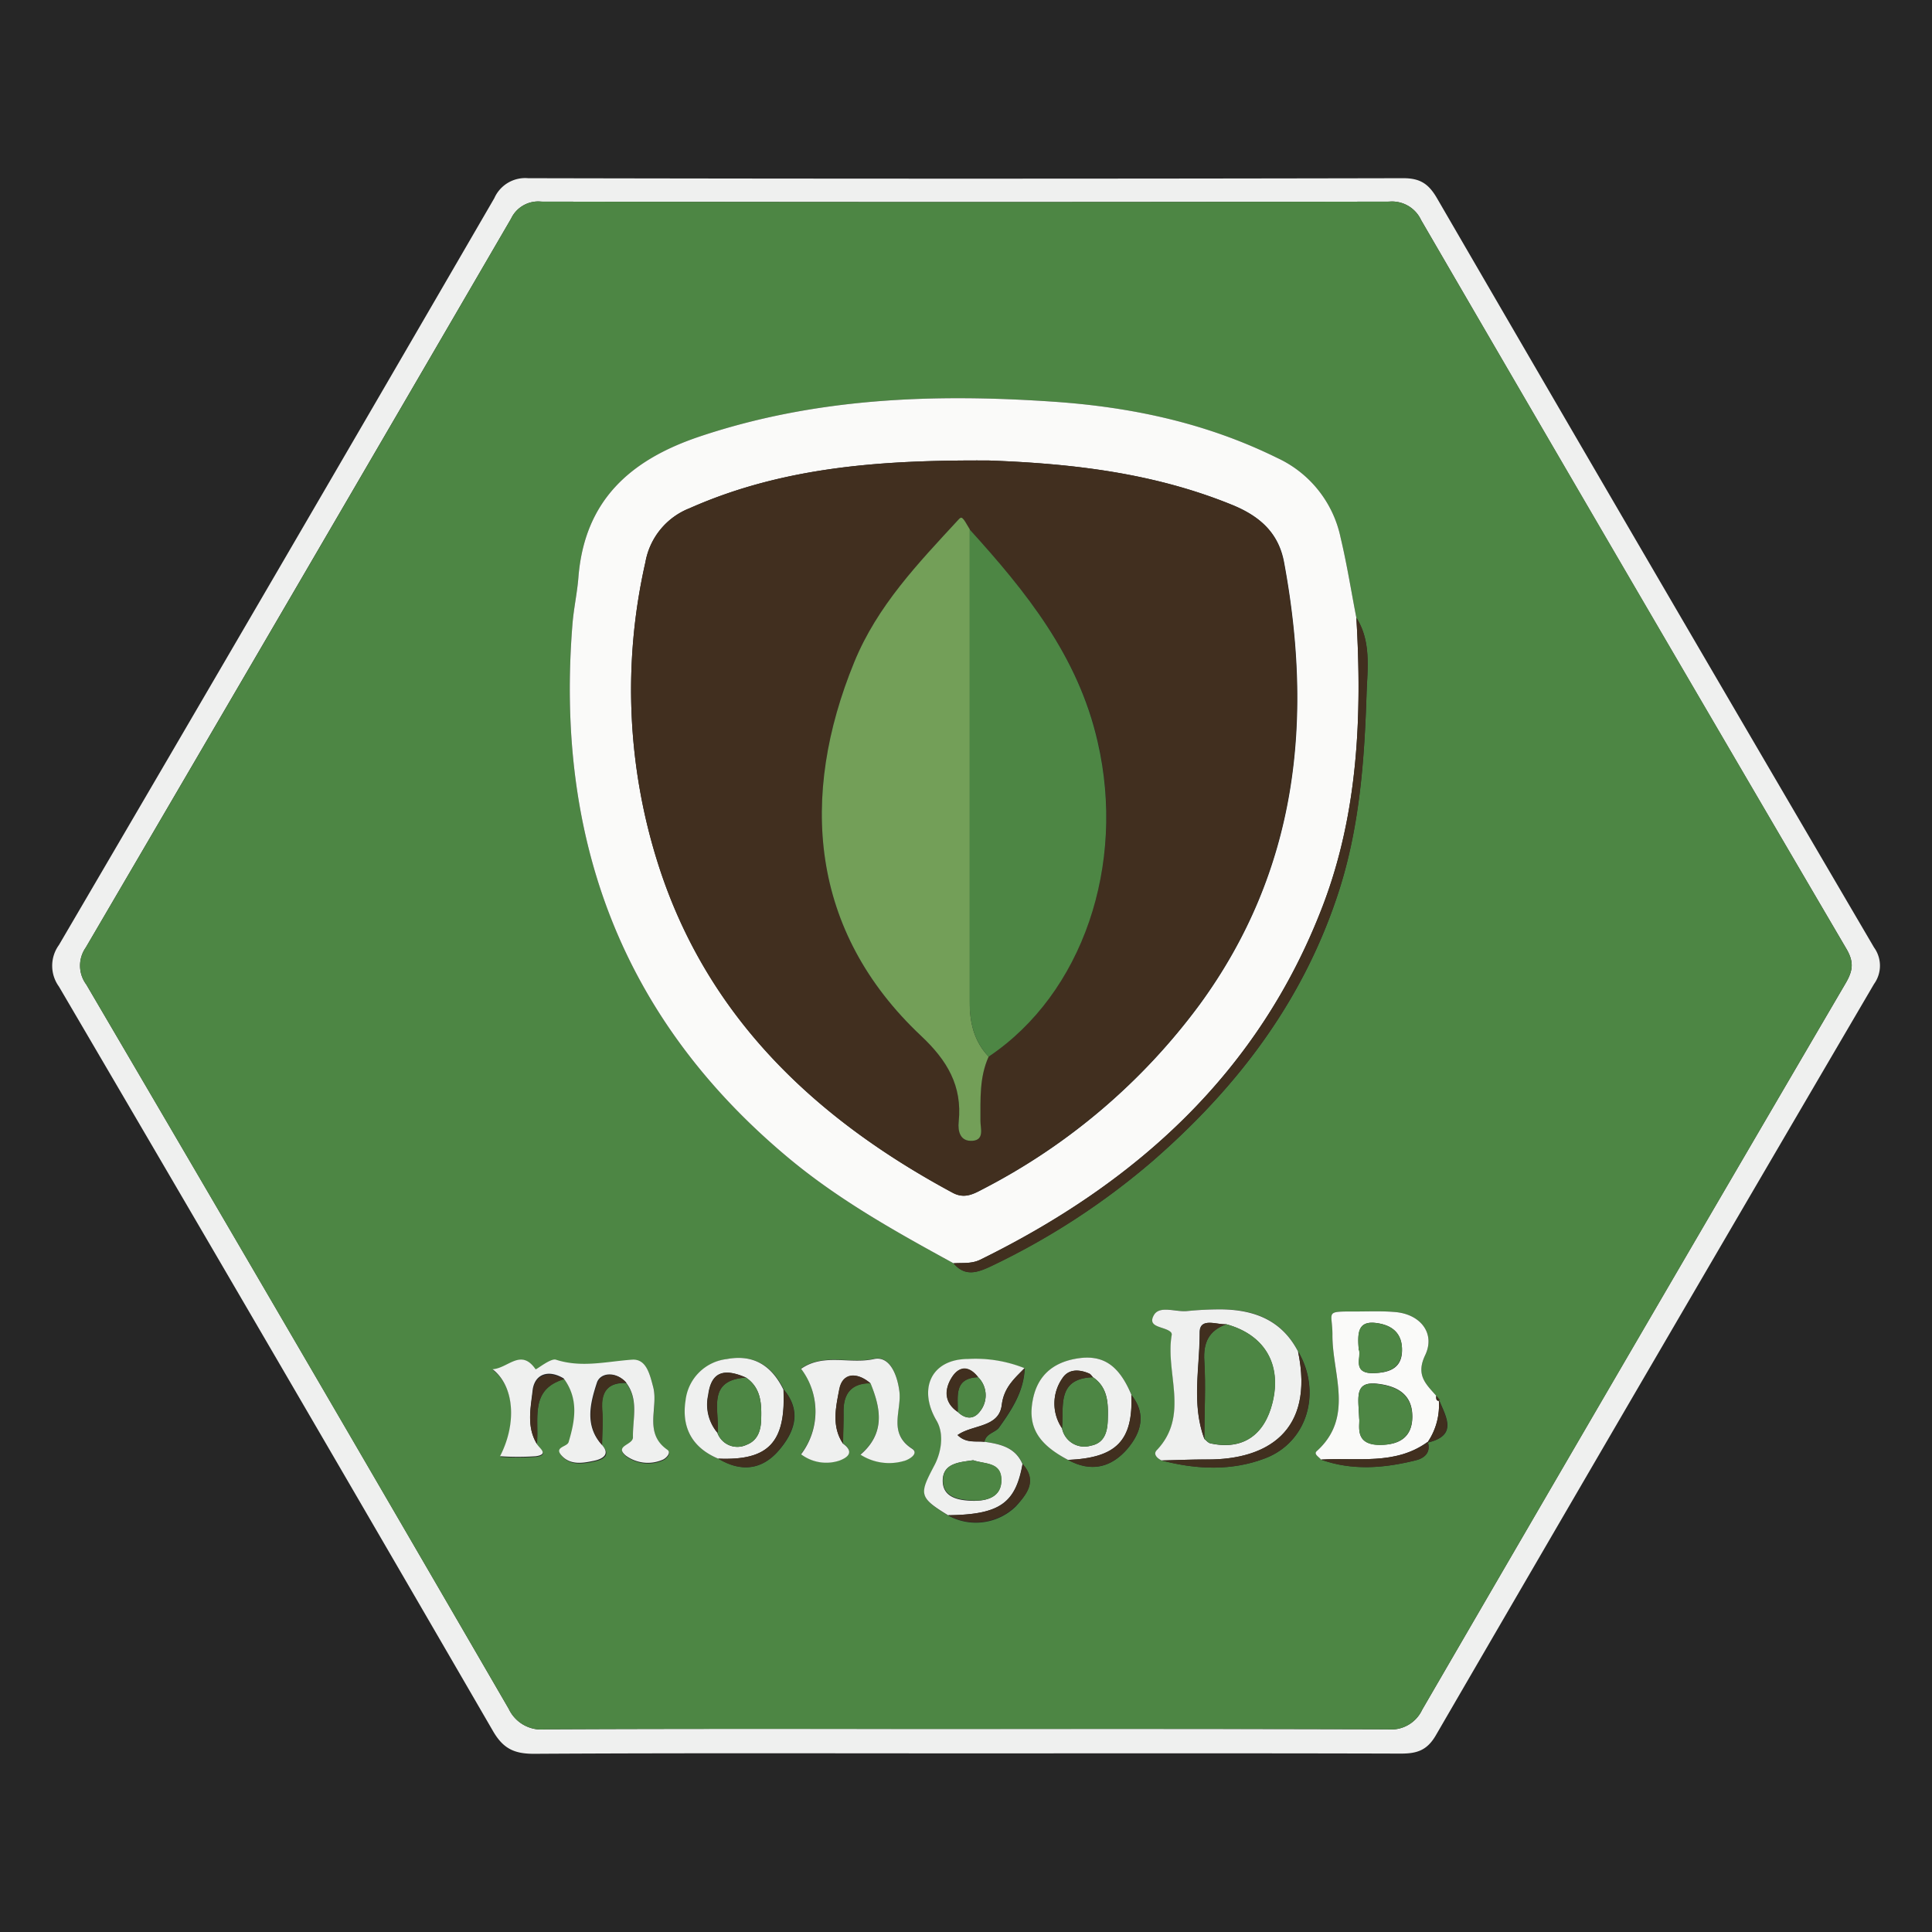 <svg xmlns="http://www.w3.org/2000/svg" viewBox="0 0 273 273"><defs><style>.cls-1{fill:#262626;}.cls-2{fill:#eff0ef;}.cls-3{fill:#4d8644;}.cls-4{fill:#fafaf9;}.cls-5{fill:#412f1f;}.cls-6{fill:#739f58;}</style></defs><title>Recurso 16</title><g id="Capa_2" data-name="Capa 2"><g id="Capa_2-2" data-name="Capa 2"><rect class="cls-1" width="273" height="273"/><path class="cls-2" d="M136.5,247.76c-20.35,0-40.7-.06-61.06.06-2.76,0-4.33-.72-5.77-3.2Q39.13,191.94,8.33,139.41a5,5,0,0,1,0-5.88Q39.19,80.84,69.85,28a4.77,4.77,0,0,1,4.78-2.82q61.83.13,123.66,0c2.4,0,3.59.81,4.77,2.84q30.76,53,61.75,105.86a4.4,4.4,0,0,1,0,5.16q-31.05,53-61.91,106.15c-1.25,2.16-2.69,2.6-4.94,2.6C177.46,247.73,157,247.76,136.5,247.76Zm-.3-3.46c20,0,39.94,0,59.91.06a4.82,4.82,0,0,0,4.85-2.77q29.82-51.39,59.85-102.68c1-1.72,1.2-2.94.11-4.81q-30.17-51.43-60.11-103a4.53,4.53,0,0,0-4.51-2.61q-59.9.11-119.81,0a4.24,4.24,0,0,0-4.27,2.4q-30,51.56-60.1,103a4.46,4.46,0,0,0,.07,5.22q30,51.12,59.7,102.36a5.09,5.09,0,0,0,5.18,2.89C96.78,244.26,116.49,244.31,136.2,244.3Z"/><path class="cls-3" d="M136.2,244.31c-19.71,0-39.42-.05-59.13.05a5.09,5.09,0,0,1-5.18-2.89q-29.73-51.25-59.7-102.36a4.46,4.46,0,0,1-.07-5.22q30.14-51.45,60.1-103a4.24,4.24,0,0,1,4.27-2.4q59.91.11,119.81,0a4.53,4.53,0,0,1,4.51,2.61q30,51.57,60.11,103c1.09,1.87.89,3.09-.11,4.81q-30,51.3-59.85,102.68a4.82,4.82,0,0,1-4.85,2.77C176.14,244.26,156.17,244.3,136.2,244.31Zm67.31-46.4-.57-.69c-1.43-1.64-2.91-2.88-1.56-5.72,1.48-3.11-.67-5.79-4.2-6.1-1.91-.17-3.85-.08-5.77-.08-4.31,0-3.1,0-3.13,3.28-.06,5.45,3.14,11.63-2.22,16.45-.48.43.33.82.6,1.2,4.46,1.6,9,1.2,13.43.09,1.12-.28,2.13-1.05,1.67-2.56l0,.06c4.28-1,2.57-3.62,1.6-6Zm-102,8.2c3.15,1.93,6.14,1.63,8.53-1.14,2.22-2.57,3.31-5.51.73-8.61-1.65-3.36-4.18-5-8-4.32a6.63,6.63,0,0,0-5.82,5.8C96.27,201.68,97.77,204.55,101.47,206.11Zm58.39-9c-1.84-4.27-4.08-5.76-7.8-5.12-3.38.58-5.54,2.49-6.16,5.93-.67,3.73.81,6.17,5,8.38,3.27,1.8,6.15,1.06,8.44-1.65C161.28,202.35,162,199.76,159.86,197.1ZM123,195.43c1.48,3.61,2.08,7.12-1.42,10.08a7.49,7.49,0,0,0,6.11.9c.7-.16,2.24-1,1.16-1.75-3.41-2.21-1.44-5.38-1.77-8.07-.31-2.49-1.43-5.07-3.6-4.59-3.4.76-7.12-.86-10.29,1.38a10,10,0,0,1,0,12.08,5.89,5.89,0,0,0,5.44.88c1.21-.46,2.08-1.22.49-2.38,0-1.5.09-3,.07-4.49C119.17,196.89,120.31,195.46,123,195.43Zm21.5,11.44c-1-2.37-3.16-2.82-5.38-3.14.19-1.19,1.5-1.27,2.05-2,1.8-2.52,3.5-5.1,3.63-8.35a18.63,18.63,0,0,0-8-1.3c-5.18,0-7.08,4.22-4.43,8.72,1.16,2,.58,4.64-.29,6.28-2.14,4.06-2.3,4.51,1.92,7.08a8.09,8.09,0,0,0,9.55-1.3C145.08,211.16,146.62,209.24,144.48,206.87Zm-64.79-12c2.16,2.84,1.63,5.88.71,9-.21.71-2.1.67-1,1.9,1.27,1.42,3.09,1.06,4.65.73.77-.16,2.52-.72,1-2.29,0-1.65.16-3.31,0-4.95-.19-2.54.75-3.9,3.4-3.83,1.82,2.42.89,5.15,1,7.78,0,1.09-2.68,1.17-1,2.58a5.25,5.25,0,0,0,5.12.61c.51-.17,1.36-1,.74-1.44-3.43-2.37-1.26-5.95-2-8.87-.49-1.86-1-4-3-3.86-3.6.25-7.1,1.18-10.75,0-.76-.24-2.79,1.47-2.87,1.35-2.09-3.08-3.87-.19-6.08,0,3.1,2.35,3.47,7.61,1.06,12.29a37,37,0,0,0,5.06,0c1.93-.28.45-1.14.12-1.77C76.23,200.56,74.75,196.36,79.69,194.87Zm84.45,11.5c4.91,1.29,9.92,1.5,14.63-.31,6-2.3,8-9.39,4.65-15.09-2.35-4.51-6.33-6-11.11-5.95-1.53,0-3.06.09-4.58.24s-3.89-.85-4.69.59c-1,1.81,1.6,1.55,2.42,2.41a.47.47,0,0,1,.11.36c-.95,5.39,2.58,11.36-2.12,16.3C162.91,205.48,163.51,206.07,164.14,206.37ZM191.66,87.3c-.73-3.77-1.33-7.57-2.22-11.3a16,16,0,0,0-9-11.31c-10-4.92-20.62-7.18-31.6-7.93-16.92-1.16-33.66-.55-50,4.93C89,65,82.59,70.76,81.73,81.59c-.17,2.18-.65,4.33-.83,6.5-2.46,30.27,6.83,55.76,30.49,75.51,7.17,6,15.23,10.47,23.35,14.91,1.57,1.87,3.29,1.36,5.17.45a102.34,102.34,0,0,0,22.86-14.81c11.85-10.29,21.07-22.28,26.13-37.35,3.15-9.38,3.89-19.08,4.2-28.77C193.21,94.61,193.8,90.64,191.66,87.3Z"/><path class="cls-4" d="M134.74,178.51c-8.12-4.44-16.18-8.92-23.35-14.91C87.73,143.85,78.44,118.36,80.9,88.09c.18-2.17.66-4.32.83-6.5C82.59,70.76,89,65,98.84,61.69c16.34-5.48,33.08-6.09,50-4.93,11,.75,21.59,3,31.6,7.93a16,16,0,0,1,9,11.31c.89,3.73,1.49,7.53,2.22,11.3.82,13.85.25,27.63-4.75,40.71-9,23.48-26.27,39.13-48.4,50C137.26,178.61,136,178.42,134.74,178.51Zm5-113.44C125.28,65,111,65.8,97.46,71.81a10.07,10.07,0,0,0-6.26,7.63A81.24,81.24,0,0,0,93,122.1c6.89,21.56,22.18,36,41.64,46.44,1.66.9,2.93.19,4.31-.54a88.41,88.41,0,0,0,30.58-26.06c13.8-18.89,16.07-40.12,11.92-62.48-.76-4.1-3.34-6.49-7.33-8.12C163,66.82,151.49,65.5,139.72,65.07Z"/><path class="cls-2" d="M164.14,206.37c-.63-.3-1.23-.89-.69-1.45,4.7-4.94,1.17-10.91,2.12-16.3a.47.47,0,0,0-.11-.36c-.82-.86-3.43-.6-2.42-2.41.8-1.44,3.08-.43,4.69-.59s3.05-.23,4.58-.24c4.78,0,8.76,1.44,11.11,5.95,2.36,11.32-4.45,15.29-12.74,15.26C168.5,206.22,166.32,206.32,164.14,206.37Zm6-3.07c.29.22.56.58.88.65,4.53,1,7.63-1.1,8.78-5.77,1.33-5.42-1.14-9.59-6.54-11.06-1.37.09-3.74-1-3.75,1.14C169.53,193.26,168.34,198.36,170.17,203.3Z"/><path class="cls-2" d="M75.84,204c.33.63,1.81,1.49-.12,1.77a37,37,0,0,1-5.06,0c2.41-4.68,2-9.94-1.06-12.29,2.21-.14,4-3,6.08,0,.08.12,2.11-1.59,2.87-1.35,3.65,1.18,7.15.25,10.75,0,2-.15,2.51,2,3,3.86.77,2.92-1.4,6.5,2,8.87.62.43-.23,1.27-.74,1.44a5.25,5.25,0,0,1-5.12-.61c-1.68-1.41,1-1.49,1-2.58-.06-2.63.87-5.36-1-7.78-1.42-1.59-3.62-1.41-4.1.06-.91,2.8-1.77,6,.66,8.72,1.49,1.57-.26,2.13-1,2.29-1.56.33-3.38.69-4.65-.73-1.1-1.23.79-1.19,1-1.9.92-3.08,1.45-6.12-.71-9-2.09-1.26-4-.67-4.36,1.53C75,198.84,74.38,201.55,75.84,204Z"/><path class="cls-4" d="M186.66,206.25c-.27-.38-1.08-.77-.6-1.2,5.36-4.82,2.16-11,2.22-16.45,0-3.27-1.18-3.29,3.13-3.28,1.92,0,3.86-.09,5.77.08,3.53.31,5.68,3,4.2,6.1-1.35,2.84.13,4.08,1.56,5.72,0,.36-.08.84.57.69l-.2-.1a9.29,9.29,0,0,1-1.6,6l0-.06C197.13,207.08,191.77,205.92,186.66,206.25Zm5.4-5.82c.15,1-.79,3.77,3,3.73,2.74,0,4.51-1.13,4.51-4,0-3.18-2.19-4.33-5-4.64C191.35,195.19,191.94,197.44,192.06,200.43Zm0-9.66c.39.79-1.14,3.35,2.05,3.26,2-.06,3.93-.56,4-3.09s-1.37-3.72-3.7-4C191.89,186.64,191.81,188.32,192,190.77Z"/><path class="cls-5" d="M134.74,178.51c1.26-.09,2.52.1,3.77-.51,22.13-10.86,39.43-26.51,48.4-50,5-13.08,5.57-26.86,4.75-40.71,2.14,3.34,1.55,7.31,1.44,10.73-.31,9.69-1,19.39-4.2,28.77-5.06,15.07-14.28,27.06-26.13,37.35A102.34,102.34,0,0,1,139.91,179C138,179.87,136.31,180.38,134.74,178.51Z"/><path class="cls-2" d="M139.1,203.73c2.22.32,4.36.77,5.38,3.14-1,5.57-3.26,7.15-10.51,7.24-4.22-2.57-4.06-3-1.92-7.08.87-1.64,1.45-4.3.29-6.28-2.65-4.5-.75-8.7,4.43-8.72a18.63,18.63,0,0,1,8,1.3c-1.46,1.48-2.93,2.76-3.22,5.2-.4,3.22-4.12,2.74-6.25,4.25C136.54,204,137.88,203.59,139.1,203.73Zm-3.77-4.23c1.1,1.07,2.3,1.1,3.17-.1a3.61,3.61,0,0,0-.29-4.8c-1.23-1.58-2.69-1.56-3.69,0S133.33,198.16,135.33,199.5Zm2.19,6.84c-2,.28-4.3.43-4.31,2.88s2.35,2.81,4.27,2.85,4.08-.51,4-3S139.1,206.9,137.52,206.34Z"/><path class="cls-2" d="M119.13,204c1.59,1.16.72,1.92-.49,2.38a5.89,5.89,0,0,1-5.44-.88,10,10,0,0,0,0-12.08c3.17-2.24,6.89-.62,10.29-1.38,2.17-.48,3.29,2.1,3.6,4.59.33,2.69-1.64,5.86,1.77,8.07,1.08.7-.46,1.59-1.16,1.75a7.49,7.49,0,0,1-6.11-.9c3.5-3,2.9-6.47,1.42-10.08-1.86-1.61-3.93-1.5-4.4.85S117.45,201.52,119.13,204Z"/><path class="cls-2" d="M150.92,206.29c-4.21-2.21-5.69-4.65-5-8.38.62-3.44,2.78-5.35,6.16-5.93,3.72-.64,6,.85,7.8,5.12C160.12,203.58,157.74,206,150.92,206.29Zm-.85-4.47a3.21,3.21,0,0,0,4.06,2.46c2.06-.38,2.37-2.15,2.41-3.86.06-2.18,0-4.38-2.1-5.81-.17-.18-.32-.43-.53-.52-1.4-.61-2.9-.68-3.78.65A6.22,6.22,0,0,0,150.07,201.82Z"/><path class="cls-2" d="M101.47,206.11c-3.7-1.56-5.2-4.43-4.59-8.27a6.63,6.63,0,0,1,5.82-5.8c3.85-.72,6.38,1,8,4.32C111.05,203.83,108.59,206.42,101.47,206.11Zm3.94-11.45c-3.26-1.43-4.93-.71-5.35,2.47a6.17,6.17,0,0,0,1.31,5.33,3,3,0,0,0,4.08,1.71c1.68-.62,2.08-2.13,2.11-3.74C107.62,198.23,107.49,196.07,105.41,194.66Z"/><path class="cls-5" d="M164.14,206.37c2.18-.05,4.36-.15,6.54-.14,8.29,0,15.1-3.94,12.74-15.26,3.34,5.7,1.36,12.79-4.65,15.09C174.06,207.87,169.05,207.66,164.14,206.37Z"/><path class="cls-5" d="M139.1,203.73c-1.22-.14-2.56.23-3.79-.95,2.13-1.51,5.85-1,6.25-4.25.29-2.44,1.76-3.72,3.22-5.2-.13,3.25-1.83,5.83-3.63,8.35C140.6,202.46,139.29,202.54,139.1,203.73Z"/><path class="cls-5" d="M101.47,206.11c7.12.31,9.58-2.28,9.26-9.75,2.58,3.1,1.49,6-.73,8.61C107.61,207.74,104.62,208,101.47,206.11Z"/><path class="cls-5" d="M134,214.11c7.25-.09,9.55-1.67,10.51-7.24,2.14,2.37.6,4.29-1,5.94A8.09,8.09,0,0,1,134,214.11Z"/><path class="cls-5" d="M150.92,206.29c6.82-.27,9.2-2.71,8.94-9.19,2.13,2.66,1.42,5.25-.5,7.54C157.07,207.35,154.19,208.09,150.92,206.29Z"/><path class="cls-5" d="M186.66,206.25c5.11-.33,10.47.83,15.1-2.47.46,1.51-.55,2.28-1.67,2.56C195.62,207.45,191.12,207.85,186.66,206.25Z"/><path class="cls-5" d="M85.08,204.17c-2.43-2.72-1.57-5.92-.66-8.72.48-1.47,2.68-1.65,4.1-.06-2.65-.07-3.59,1.29-3.4,3.83C85.24,200.86,85.1,202.52,85.08,204.17Z"/><path class="cls-5" d="M75.84,204c-1.46-2.42-.86-5.13-.51-7.57.32-2.2,2.27-2.79,4.36-1.53C74.75,196.36,76.23,200.56,75.84,204Z"/><path class="cls-5" d="M119.13,204c-1.68-2.44-1-5.24-.55-7.68s2.54-2.46,4.4-.85c-2.67,0-3.81,1.46-3.78,4C119.22,201,119.16,202.46,119.13,204Z"/><path class="cls-5" d="M201.71,203.84a9.29,9.29,0,0,0,1.6-6C204.28,200.22,206,202.83,201.71,203.84Z"/><path class="cls-5" d="M203.51,197.91c-.65.15-.54-.33-.57-.69Z"/><path class="cls-5" d="M139.72,65.07c11.77.43,23.31,1.75,34.35,6.27,4,1.63,6.57,4,7.33,8.12,4.15,22.36,1.88,43.59-11.92,62.48A88.41,88.41,0,0,1,138.9,168c-1.38.73-2.65,1.44-4.31.54C115.13,158.05,99.84,143.66,93,122.1A81.24,81.24,0,0,1,91.2,79.44a10.07,10.07,0,0,1,6.26-7.63C111,65.8,125.28,65,139.72,65.07ZM137,74.81C136,73,135.9,72.9,135.39,73.47,129.76,79.63,124,85.62,120.7,93.58c-7.74,18.9-6.33,38,9.48,52.82,3.65,3.43,5.81,7,5.29,12.09-.15,1.39.27,2.82,1.94,2.71s1.13-1.74,1.13-2.78c0-3.09-.16-6.19,1.16-9.11,13.26-8.91,19.42-27.12,15.43-44.54C152.38,92.73,145,83.62,137,74.81Z"/><path class="cls-3" d="M173.29,187.12c5.4,1.47,7.87,5.64,6.54,11.06-1.15,4.67-4.25,6.73-8.78,5.77-.32-.07-.59-.43-.88-.65,0-3.67.23-7.36,0-11C170,189.66,170.85,188,173.29,187.12Z"/><path class="cls-5" d="M173.29,187.12c-2.44.88-3.28,2.54-3.11,5.17.22,3.65,0,7.34,0,11-1.83-4.94-.64-10-.63-15C169.55,186.09,171.92,187.21,173.29,187.12Z"/><path class="cls-3" d="M192.06,200.43c-.12-3-.71-5.24,2.49-4.88,2.81.31,5,1.46,5,4.64,0,2.84-1.77,3.94-4.51,4C191.27,204.2,192.21,201.41,192.06,200.43Z"/><path class="cls-3" d="M192,190.77c-.22-2.45-.14-4.13,2.4-3.83,2.33.28,3.83,1.5,3.7,4s-2,3-4,3.09C190.89,194.12,192.42,191.56,192,190.77Z"/><path class="cls-3" d="M137.52,206.34c1.58.56,3.94.18,4,2.68s-2,3.09-4,3-4.27-.42-4.27-2.85S135.57,206.62,137.52,206.34Z"/><path class="cls-3" d="M138.21,194.6a3.61,3.61,0,0,1,.29,4.8c-.87,1.2-2.07,1.17-3.17.11C135.4,197.34,134.72,194.75,138.21,194.6Z"/><path class="cls-5" d="M138.21,194.6c-3.49.15-2.81,2.74-2.88,4.91-2-1.35-1.9-3.23-.81-4.92S137,193,138.21,194.6Z"/><path class="cls-3" d="M154.44,194.61c2.09,1.43,2.16,3.63,2.1,5.81,0,1.71-.35,3.48-2.41,3.86a3.21,3.21,0,0,1-4.06-2.46C150.33,198.69,149.3,194.78,154.44,194.61Z"/><path class="cls-5" d="M154.44,194.61c-5.14.17-4.11,4.08-4.37,7.21a6.22,6.22,0,0,1,.06-7.08c.88-1.33,2.38-1.26,3.78-.65C154.12,194.18,154.27,194.43,154.44,194.61Z"/><path class="cls-3" d="M105.41,194.66c2.08,1.41,2.21,3.57,2.15,5.77,0,1.61-.43,3.12-2.11,3.74a3,3,0,0,1-4.08-1.71C101.73,199.35,99.75,195,105.41,194.66Z"/><path class="cls-5" d="M105.41,194.66c-5.66.37-3.68,4.69-4,7.8a6.17,6.17,0,0,1-1.31-5.33C100.48,194,102.15,193.23,105.41,194.66Z"/><path class="cls-6" d="M139.7,149.31c-1.32,2.92-1.15,6-1.16,9.11,0,1,.59,2.66-1.13,2.78s-2.09-1.32-1.94-2.71c.52-5.06-1.64-8.66-5.29-12.09-15.81-14.85-17.22-33.92-9.48-52.82,3.27-8,9.06-14,14.69-20.11.51-.57.58-.5,1.65,1.34q0,33.36,0,66.72C137,144.46,137.62,147.12,139.7,149.31Z"/><path class="cls-3" d="M139.7,149.31c-2.08-2.19-2.69-4.85-2.69-7.78q0-33.36,0-66.72c8,8.81,15.34,17.92,18.09,30C159.12,122.19,153,140.4,139.7,149.31Z"/></g></g></svg>